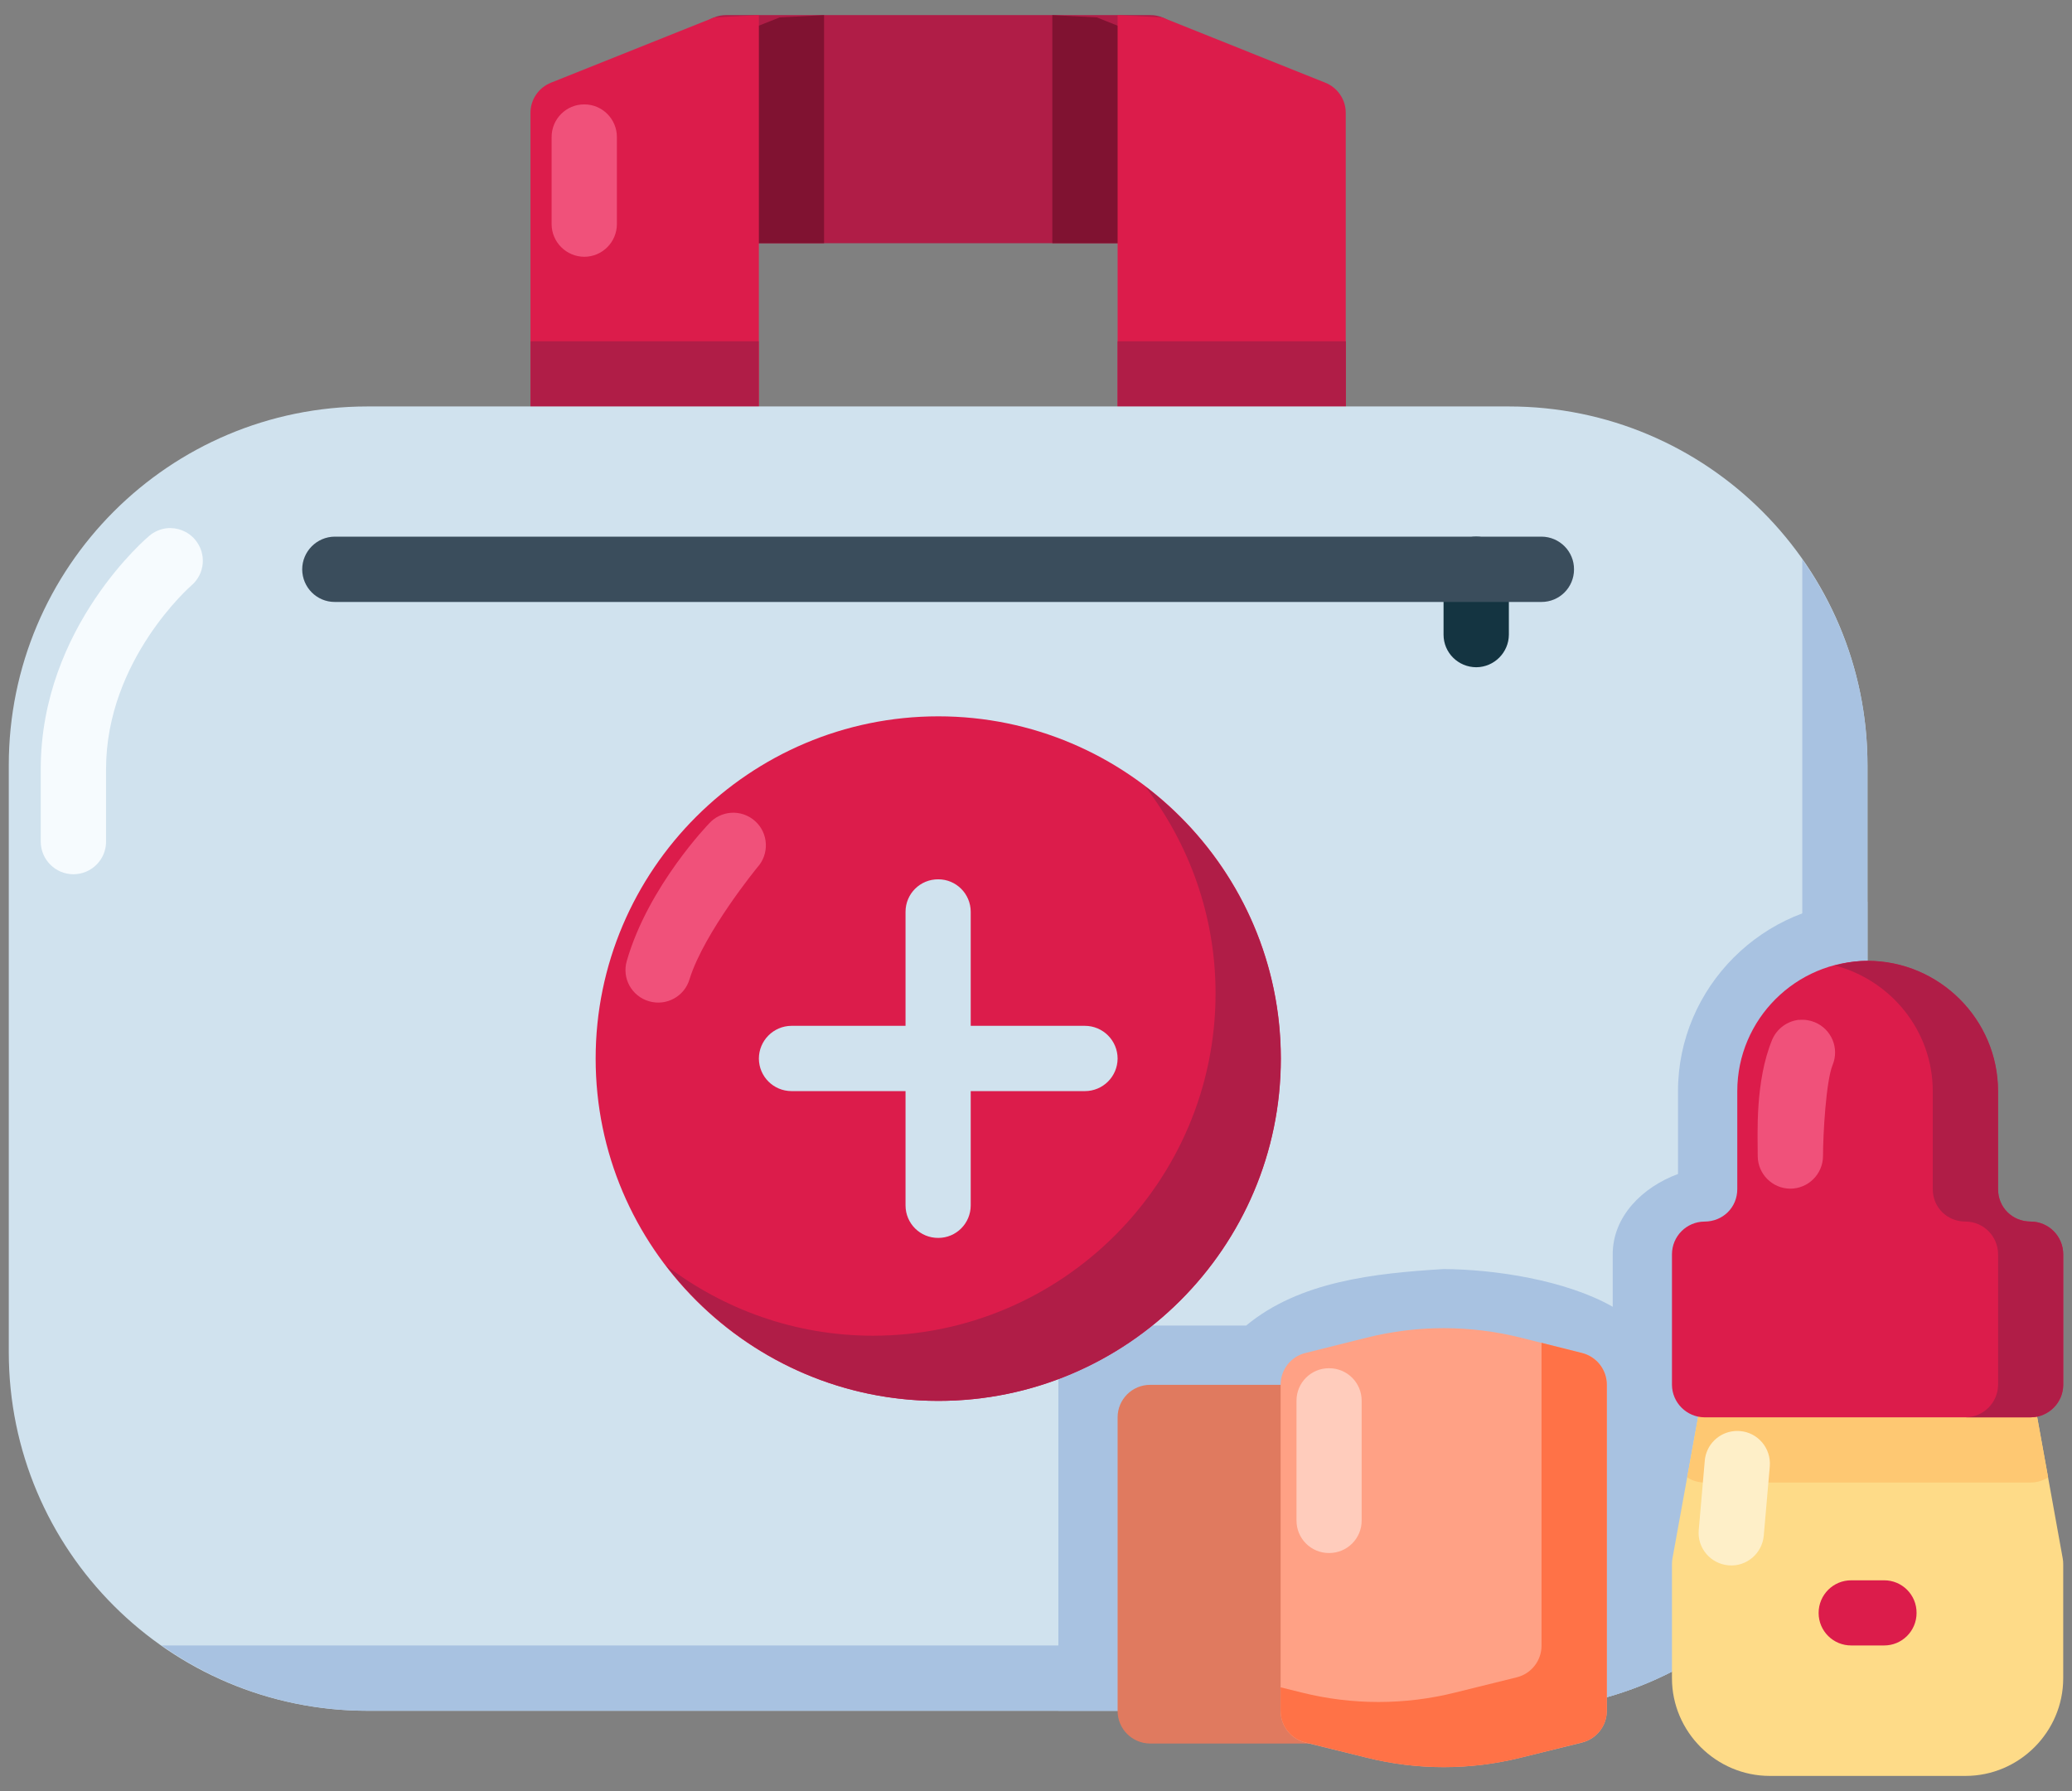 <svg width="118" height="102" viewBox="0 0 118 102" fill="none" xmlns="http://www.w3.org/2000/svg">
<rect x="0" y="0" width="118" height="102" fill="#808080" stroke="none"/>
<path d="M41.352 0.86C40.336 0.86 39.508 1.688 39.508 2.71V12C39.508 13.024 40.336 13.852 41.352 13.852H65.5C66.524 13.86 67.36 13.032 67.36 12V2.71C67.36 1.68 66.524 0.852 65.5 0.86H41.352Z" fill="#B01D47"/>
<path d="M59.93 0.86V13.852H65.5C66.524 13.86 67.36 13.032 67.36 12V2.946L62.468 0.992L59.93 0.86Z" fill="#801231"/>
<path d="M63.648 0.86V25C63.64 26.024 64.468 26.86 65.5 26.868H74.782C75.812 26.868 76.648 26.032 76.64 25V6.422C76.64 5.672 76.18 4.992 75.476 4.71L66.188 0.992L63.648 0.86Z" fill="#DC1C4B"/>
<path d="M46.93 0.86V13.852H41.368C40.344 13.86 39.508 13.032 39.508 12V2.946L44.398 0.992L46.93 0.86Z" fill="#801231"/>
<path d="M40.672 0.992L31.376 4.71C30.672 4.992 30.21 5.672 30.21 6.422V25C30.204 26.032 31.04 26.868 32.07 26.868H41.352C42.39 26.868 43.226 26.032 43.218 25V0.86" fill="#DC1C4B"/>
<path d="M63.648 19.438V25C63.64 26.024 64.468 26.86 65.5 26.868H74.782C75.812 26.868 76.648 26.032 76.648 25V19.438H63.648Z" fill="#B01D47"/>
<path d="M30.218 19.438V25C30.21 26.024 31.04 26.86 32.062 26.868H41.352C42.382 26.868 43.218 26.032 43.21 25V19.438H30.218Z" fill="#B01D47"/>
<path d="M20.93 23.148C9.64 23.148 0.5 32.29 0.5 43.578V77C0.5 88.29 9.64 97.43 20.93 97.43H85.93C97.21 97.43 106.352 88.29 106.352 77V43.578C106.352 32.29 97.21 23.148 85.93 23.148H20.93Z" fill="#D0E2EE"/>
<path d="M60.274 80.718V97.43H85.93C97.21 97.43 106.352 88.29 106.352 77V51.352C100.438 51.352 95.562 56.226 95.562 62.14V66.86C93.546 67.602 91.836 69.274 91.844 71.446V74.422C89.172 72.898 85.11 72.29 82.21 72.274C78.274 72.516 74.008 72.968 70.968 75.492H60.274V80.718Z" fill="#A8C2E1"/>
<path d="M102.64 31.852V73.29C102.64 84.57 93.5 93.71 82.21 93.71H9.204C12.524 96.046 16.562 97.43 20.93 97.43H85.93C97.21 97.43 106.352 88.29 106.352 77V43.578C106.352 39.204 104.976 35.172 102.64 31.852Z" fill="#A8C2E1"/>
<path d="M84.078 30.562C83.046 30.562 82.204 31.398 82.21 32.43V36.148C82.21 37.172 83.046 38 84.078 38C85.094 37.992 85.922 37.164 85.93 36.148V32.43C85.93 31.406 85.102 30.57 84.078 30.562Z" fill="#143441"/>
<path d="M19.062 30.562C18.04 30.57 17.21 31.406 17.21 32.43C17.218 33.454 18.04 34.282 19.062 34.282H87.79C88.812 34.282 89.64 33.454 89.64 32.43C89.648 31.406 88.82 30.57 87.79 30.562H19.062Z" fill="#3A4D5C"/>
<path d="M33.922 60.29C33.922 49.54 42.688 40.796 53.438 40.796C64.18 40.796 72.946 49.54 72.946 60.29C72.946 71.04 64.18 79.782 53.438 79.782C42.688 79.782 33.922 71.04 33.922 60.29Z" fill="#DC1C4B"/>
<path d="M53.438 50.078C52.406 50.07 51.57 50.898 51.57 51.93V68.648C51.57 69.68 52.406 70.508 53.438 70.5C54.454 70.5 55.282 69.672 55.282 68.648V51.93C55.282 50.906 54.454 50.078 53.438 50.078Z" fill="#D0E2EE"/>
<path d="M45.07 58.422C44.046 58.43 43.218 59.266 43.218 60.29C43.226 61.312 44.046 62.132 45.07 62.14H61.782C62.812 62.14 63.64 61.312 63.648 60.29C63.648 59.258 62.812 58.422 61.782 58.422H45.07Z" fill="#D0E2EE"/>
<path d="M65.226 44.796C67.726 48.078 69.226 52.148 69.226 56.578C69.226 67.32 60.468 76.07 49.718 76.07C45.29 76.07 41.204 74.57 37.922 72.062C41.492 76.742 47.11 79.782 53.43 79.782C64.18 79.782 72.938 71.04 72.938 60.29C72.938 53.976 69.906 48.36 65.226 44.796Z" fill="#B01D47"/>
<path d="M33.282 5.946C32.25 5.938 31.414 6.774 31.414 7.804V12.774C31.422 13.796 32.258 14.624 33.282 14.624C34.304 14.618 35.124 13.79 35.132 12.774V7.804C35.132 6.782 34.304 5.946 33.282 5.946Z" fill="#F0517A"/>
<path d="M9.476 30.086C9.118 30.132 8.774 30.282 8.492 30.524C8.492 30.524 2.32 35.672 2.32 43.796V47.938C2.328 48.96 3.156 49.782 4.172 49.79C5.204 49.79 6.04 48.96 6.04 47.938V43.796C6.04 37.578 10.89 33.352 10.89 33.352C11.68 32.688 11.774 31.516 11.11 30.734C10.71 30.258 10.094 30.016 9.476 30.086Z" fill="#F6FBFE"/>
<path d="M41.618 46.29C41.148 46.328 40.71 46.54 40.398 46.882C40.398 46.882 36.922 50.454 35.696 54.726C35.406 55.71 35.976 56.742 36.968 57.024C37.954 57.312 38.992 56.742 39.274 55.75C40.11 53.086 43.124 49.406 43.124 49.406C43.82 48.648 43.774 47.468 43.016 46.774C42.632 46.422 42.124 46.25 41.618 46.29Z" fill="#F0517A"/>
<path d="M65.5 78.868C64.476 78.868 63.648 79.696 63.648 80.718V97.43C63.64 98.454 64.468 99.29 65.5 99.296H74.782C75.812 99.296 76.648 98.46 76.64 97.43V80.718C76.64 79.688 75.804 78.86 74.782 78.868H65.5Z" fill="#E07A5F"/>
<path d="M77.836 76.18L74.344 77.054C73.508 77.258 72.93 78.008 72.93 78.868V97.43C72.93 98.29 73.508 99.032 74.344 99.242L77.836 100.102C80.718 100.82 83.718 100.82 86.602 100.102L90.094 99.242C90.922 99.032 91.508 98.29 91.508 97.43V78.868C91.508 78.008 90.922 77.258 90.094 77.054L86.602 76.18C83.718 75.46 80.718 75.46 77.836 76.18Z" fill="#FFA185"/>
<path d="M87.79 76.476V93.71C87.796 94.57 87.21 95.32 86.382 95.524L82.882 96.39C80.008 97.11 77 97.11 74.124 96.39L72.93 96.094V97.43C72.93 98.282 73.508 99.032 74.344 99.234L77.836 100.102C80.718 100.82 83.718 100.82 86.602 100.102L90.094 99.234C90.93 99.032 91.508 98.282 91.508 97.43V78.868C91.508 78.008 90.93 77.266 90.094 77.054L87.79 76.476Z" fill="#FF7247"/>
<path d="M75.696 77.922C74.664 77.914 73.828 78.75 73.836 79.782V86.586C73.828 87.618 74.664 88.454 75.696 88.446C76.726 88.446 77.554 87.61 77.546 86.586V79.782C77.554 78.758 76.726 77.922 75.696 77.922Z" fill="#FFCCBC"/>
<path d="M98.938 77C98.04 77 97.266 77.64 97.102 78.524L95.25 88.734C95.226 88.852 95.218 88.968 95.218 89.078V95.578C95.218 98.632 97.734 101.14 100.79 101.14H111.938C114.992 101.14 117.5 98.632 117.5 95.578V89.078C117.5 88.968 117.492 88.852 117.468 88.734L115.624 78.524C115.46 77.64 114.688 77 113.782 77H98.938Z" fill="#FEDB88"/>
<path d="M98.938 77C98.04 77 97.266 77.64 97.102 78.524L96.086 84.14C96.376 84.328 96.718 84.43 97.07 84.43H115.648C116 84.43 116.344 84.328 116.64 84.14L115.618 78.524C115.46 77.64 114.688 77 113.79 77H98.938Z" fill="#FEC872"/>
<path d="M106.352 54.726C102.274 54.726 98.938 58.054 98.938 62.14V67.718C98.938 68.766 98.118 69.57 97.07 69.57C96.046 69.578 95.218 70.406 95.218 71.438V78.868C95.226 79.882 96.054 80.71 97.07 80.718H115.648C116.672 80.71 117.5 79.882 117.5 78.868V71.438C117.5 70.406 116.672 69.578 115.648 69.57C114.602 69.57 113.782 68.766 113.782 67.718V62.14C113.782 58.054 110.438 54.726 106.352 54.726Z" fill="#DC1C4B"/>
<path d="M105.438 90C104.406 89.992 103.57 90.828 103.57 91.86C103.57 92.89 104.406 93.718 105.438 93.71H107.29C108.312 93.718 109.148 92.89 109.148 91.86C109.156 90.828 108.32 89.992 107.29 90H105.438Z" fill="#DC1C4B"/>
<path d="M106.352 54.718C105.71 54.718 105.094 54.828 104.492 54.984C107.688 55.82 110.07 58.704 110.07 62.14V67.718C110.07 68.766 110.89 69.57 111.938 69.57C112.96 69.57 113.79 70.406 113.79 71.438V78.868C113.782 79.882 112.954 80.71 111.938 80.718H115.648C116.672 80.71 117.492 79.882 117.5 78.868V71.438C117.5 70.406 116.672 69.57 115.648 69.57C114.602 69.57 113.79 68.766 113.79 67.718V62.14C113.79 58.054 110.438 54.718 106.352 54.718Z" fill="#B01D47"/>
<path d="M98.79 81.5C97.882 81.57 97.156 82.29 97.086 83.196L96.742 87.148C96.656 88.172 97.422 89.062 98.446 89.148C99.46 89.234 100.352 88.476 100.446 87.46L100.79 83.5C100.868 82.476 100.11 81.578 99.086 81.5C98.984 81.492 98.882 81.492 98.79 81.5Z" fill="#FEEFC8"/>
<path d="M102.46 58.078C101.782 58.148 101.188 58.586 100.922 59.218C99.946 61.594 100.102 64.578 100.102 65.844C100.11 66.86 100.93 67.688 101.954 67.696C102.976 67.696 103.812 66.868 103.82 65.844C103.82 64.61 103.992 61.562 104.368 60.648C104.758 59.696 104.304 58.61 103.352 58.218C103.07 58.102 102.766 58.054 102.46 58.086V58.078Z" fill="#F0517A"/>
</svg>
